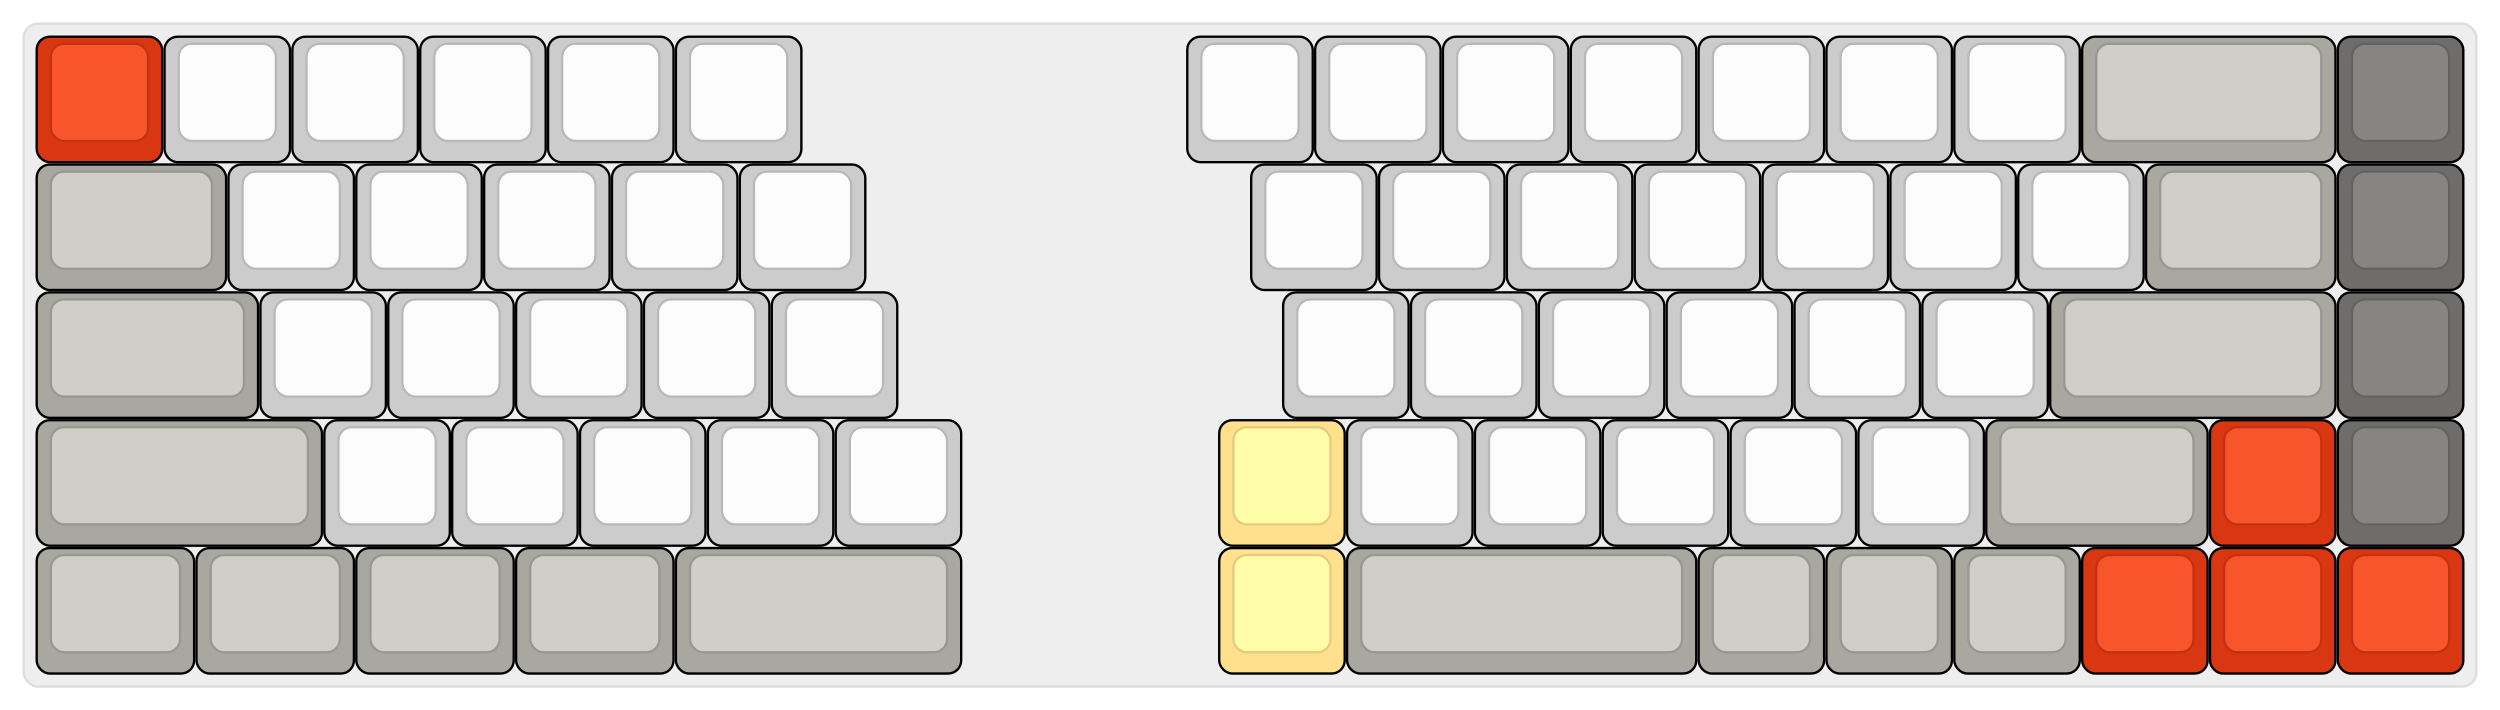 
  <svg width='1056px'
       height='300px'
       viewBox='0 0 1056 300'
       xmlns='http://www.w3.org/2000/svg'
       xmlns:xlink="http://www.w3.org/1999/xlink">

    <style type='text/css'>
    .keycap .border { stroke: black; stroke-width: 2; }
    .keycap .inner.border { stroke: rgba(0,0,0,.1); }
    </style>
    <defs>
      <linearGradient id="DCS">
        <stop offset="0%" stop-color="black" stop-opacity="0"/>
        <stop offset="40%" stop-color="black" stop-opacity="0.1"/>
        <stop offset="60%" stop-color="black" stop-opacity="0.1"/>
        <stop offset="100%" stop-color="black" stop-opacity="0"/>
      </linearGradient>
      <linearGradient id="SPACE" x1="0%" x2="0%" y1="0%" y2="100%">
        <stop offset="0%" stop-color="black" stop-opacity="0.1"/>
        <stop offset="20%" stop-color="black" stop-opacity="0.0"/>
        <stop offset="40%" stop-color="black" stop-opacity="0.0"/>
        <stop offset="100%" stop-color="black" stop-opacity="0.1"/>
      </linearGradient>
      <radialGradient id="DSA">
        <stop offset="0%" stop-color="black" stop-opacity="0.1"/>
        <stop offset="10%" stop-color="black" stop-opacity="0.1"/>
        <stop offset="100%" stop-color="black" stop-opacity="0"/>
      </radialGradient>
      <radialGradient id="SA" xlink:href="#DSA" />
    </defs>

    <g transform='translate(10,10)'>
      <rect width="1036" height="280"
            stroke="#ddd" stroke-width="1" fill="#eeeeee" rx="6"/>
      <g transform='translate(5,5)'>
        
  <g class='  keycap'
  >

  
    <!-- Outer Border -->
    <rect x="1" y="1"
          width="52" height="52"
          rx="5" fill="#d83712" class="outer border"/>
    
    <!-- Outer Fill -->
    <rect x="1" y="1"
          width="52" height="52"
          rx="5" fill="#d83712"/>
    

    
      <!-- Inner Border -->
      <rect x="7" y="4"
            width="40" height="40"
            rx="5" fill="#f9552c" class="inner border"/>
      
      <!-- Inner Fill -->
      <rect x="7" y="4"
            width="40" height="40"
            rx="5" fill="#f9552c"/>
      
      

     
   
  </g>

  <g class='  keycap'
  >

  
    <!-- Outer Border -->
    <rect x="55" y="1"
          width="52" height="52"
          rx="5" fill="#cccccc" class="outer border"/>
    
    <!-- Outer Fill -->
    <rect x="55" y="1"
          width="52" height="52"
          rx="5" fill="#cccccc"/>
    

    
      <!-- Inner Border -->
      <rect x="61" y="4"
            width="40" height="40"
            rx="5" fill="#fcfcfc" class="inner border"/>
      
      <!-- Inner Fill -->
      <rect x="61" y="4"
            width="40" height="40"
            rx="5" fill="#fcfcfc"/>
      
      

     
   
  </g>

  <g class='  keycap'
  >

  
    <!-- Outer Border -->
    <rect x="109" y="1"
          width="52" height="52"
          rx="5" fill="#cccccc" class="outer border"/>
    
    <!-- Outer Fill -->
    <rect x="109" y="1"
          width="52" height="52"
          rx="5" fill="#cccccc"/>
    

    
      <!-- Inner Border -->
      <rect x="115" y="4"
            width="40" height="40"
            rx="5" fill="#fcfcfc" class="inner border"/>
      
      <!-- Inner Fill -->
      <rect x="115" y="4"
            width="40" height="40"
            rx="5" fill="#fcfcfc"/>
      
      

     
   
  </g>

  <g class='  keycap'
  >

  
    <!-- Outer Border -->
    <rect x="163" y="1"
          width="52" height="52"
          rx="5" fill="#cccccc" class="outer border"/>
    
    <!-- Outer Fill -->
    <rect x="163" y="1"
          width="52" height="52"
          rx="5" fill="#cccccc"/>
    

    
      <!-- Inner Border -->
      <rect x="169" y="4"
            width="40" height="40"
            rx="5" fill="#fcfcfc" class="inner border"/>
      
      <!-- Inner Fill -->
      <rect x="169" y="4"
            width="40" height="40"
            rx="5" fill="#fcfcfc"/>
      
      

     
   
  </g>

  <g class='  keycap'
  >

  
    <!-- Outer Border -->
    <rect x="217" y="1"
          width="52" height="52"
          rx="5" fill="#cccccc" class="outer border"/>
    
    <!-- Outer Fill -->
    <rect x="217" y="1"
          width="52" height="52"
          rx="5" fill="#cccccc"/>
    

    
      <!-- Inner Border -->
      <rect x="223" y="4"
            width="40" height="40"
            rx="5" fill="#fcfcfc" class="inner border"/>
      
      <!-- Inner Fill -->
      <rect x="223" y="4"
            width="40" height="40"
            rx="5" fill="#fcfcfc"/>
      
      

     
   
  </g>

  <g class='  keycap'
  >

  
    <!-- Outer Border -->
    <rect x="271" y="1"
          width="52" height="52"
          rx="5" fill="#cccccc" class="outer border"/>
    
    <!-- Outer Fill -->
    <rect x="271" y="1"
          width="52" height="52"
          rx="5" fill="#cccccc"/>
    

    
      <!-- Inner Border -->
      <rect x="277" y="4"
            width="40" height="40"
            rx="5" fill="#fcfcfc" class="inner border"/>
      
      <!-- Inner Fill -->
      <rect x="277" y="4"
            width="40" height="40"
            rx="5" fill="#fcfcfc"/>
      
      

     
   
  </g>

  <g class='  keycap'
  >

  
    <!-- Outer Border -->
    <rect x="487" y="1"
          width="52" height="52"
          rx="5" fill="#cccccc" class="outer border"/>
    
    <!-- Outer Fill -->
    <rect x="487" y="1"
          width="52" height="52"
          rx="5" fill="#cccccc"/>
    

    
      <!-- Inner Border -->
      <rect x="493" y="4"
            width="40" height="40"
            rx="5" fill="#fcfcfc" class="inner border"/>
      
      <!-- Inner Fill -->
      <rect x="493" y="4"
            width="40" height="40"
            rx="5" fill="#fcfcfc"/>
      
      

     
   
  </g>

  <g class='  keycap'
  >

  
    <!-- Outer Border -->
    <rect x="541" y="1"
          width="52" height="52"
          rx="5" fill="#cccccc" class="outer border"/>
    
    <!-- Outer Fill -->
    <rect x="541" y="1"
          width="52" height="52"
          rx="5" fill="#cccccc"/>
    

    
      <!-- Inner Border -->
      <rect x="547" y="4"
            width="40" height="40"
            rx="5" fill="#fcfcfc" class="inner border"/>
      
      <!-- Inner Fill -->
      <rect x="547" y="4"
            width="40" height="40"
            rx="5" fill="#fcfcfc"/>
      
      

     
   
  </g>

  <g class='  keycap'
  >

  
    <!-- Outer Border -->
    <rect x="595" y="1"
          width="52" height="52"
          rx="5" fill="#cccccc" class="outer border"/>
    
    <!-- Outer Fill -->
    <rect x="595" y="1"
          width="52" height="52"
          rx="5" fill="#cccccc"/>
    

    
      <!-- Inner Border -->
      <rect x="601" y="4"
            width="40" height="40"
            rx="5" fill="#fcfcfc" class="inner border"/>
      
      <!-- Inner Fill -->
      <rect x="601" y="4"
            width="40" height="40"
            rx="5" fill="#fcfcfc"/>
      
      

     
   
  </g>

  <g class='  keycap'
  >

  
    <!-- Outer Border -->
    <rect x="649" y="1"
          width="52" height="52"
          rx="5" fill="#cccccc" class="outer border"/>
    
    <!-- Outer Fill -->
    <rect x="649" y="1"
          width="52" height="52"
          rx="5" fill="#cccccc"/>
    

    
      <!-- Inner Border -->
      <rect x="655" y="4"
            width="40" height="40"
            rx="5" fill="#fcfcfc" class="inner border"/>
      
      <!-- Inner Fill -->
      <rect x="655" y="4"
            width="40" height="40"
            rx="5" fill="#fcfcfc"/>
      
      

     
   
  </g>

  <g class='  keycap'
  >

  
    <!-- Outer Border -->
    <rect x="703" y="1"
          width="52" height="52"
          rx="5" fill="#cccccc" class="outer border"/>
    
    <!-- Outer Fill -->
    <rect x="703" y="1"
          width="52" height="52"
          rx="5" fill="#cccccc"/>
    

    
      <!-- Inner Border -->
      <rect x="709" y="4"
            width="40" height="40"
            rx="5" fill="#fcfcfc" class="inner border"/>
      
      <!-- Inner Fill -->
      <rect x="709" y="4"
            width="40" height="40"
            rx="5" fill="#fcfcfc"/>
      
      

     
   
  </g>

  <g class='  keycap'
  >

  
    <!-- Outer Border -->
    <rect x="757" y="1"
          width="52" height="52"
          rx="5" fill="#cccccc" class="outer border"/>
    
    <!-- Outer Fill -->
    <rect x="757" y="1"
          width="52" height="52"
          rx="5" fill="#cccccc"/>
    

    
      <!-- Inner Border -->
      <rect x="763" y="4"
            width="40" height="40"
            rx="5" fill="#fcfcfc" class="inner border"/>
      
      <!-- Inner Fill -->
      <rect x="763" y="4"
            width="40" height="40"
            rx="5" fill="#fcfcfc"/>
      
      

     
   
  </g>

  <g class='  keycap'
  >

  
    <!-- Outer Border -->
    <rect x="811" y="1"
          width="52" height="52"
          rx="5" fill="#cccccc" class="outer border"/>
    
    <!-- Outer Fill -->
    <rect x="811" y="1"
          width="52" height="52"
          rx="5" fill="#cccccc"/>
    

    
      <!-- Inner Border -->
      <rect x="817" y="4"
            width="40" height="40"
            rx="5" fill="#fcfcfc" class="inner border"/>
      
      <!-- Inner Fill -->
      <rect x="817" y="4"
            width="40" height="40"
            rx="5" fill="#fcfcfc"/>
      
      

     
   
  </g>

  <g class='  keycap'
  >

  
    <!-- Outer Border -->
    <rect x="865" y="1"
          width="106" height="52"
          rx="5" fill="#a8a8a1" class="outer border"/>
    
    <!-- Outer Fill -->
    <rect x="865" y="1"
          width="106" height="52"
          rx="5" fill="#a8a8a1"/>
    

    
      <!-- Inner Border -->
      <rect x="871" y="4"
            width="94" height="40"
            rx="5" fill="#cfcfc8" class="inner border"/>
      
      <!-- Inner Fill -->
      <rect x="871" y="4"
            width="94" height="40"
            rx="5" fill="#cfcfc8"/>
      
      

     
   
  </g>

  <g class='  keycap'
  >

  
    <!-- Outer Border -->
    <rect x="973" y="1"
          width="52" height="52"
          rx="5" fill="#6e6d6b" class="outer border"/>
    
    <!-- Outer Fill -->
    <rect x="973" y="1"
          width="52" height="52"
          rx="5" fill="#6e6d6b"/>
    

    
      <!-- Inner Border -->
      <rect x="979" y="4"
            width="40" height="40"
            rx="5" fill="#868583" class="inner border"/>
      
      <!-- Inner Fill -->
      <rect x="979" y="4"
            width="40" height="40"
            rx="5" fill="#868583"/>
      
      

     
   
  </g>

  <g class='  keycap'
  >

  
    <!-- Outer Border -->
    <rect x="1" y="55"
          width="79" height="52"
          rx="5" fill="#a8a8a1" class="outer border"/>
    
    <!-- Outer Fill -->
    <rect x="1" y="55"
          width="79" height="52"
          rx="5" fill="#a8a8a1"/>
    

    
      <!-- Inner Border -->
      <rect x="7" y="58"
            width="67" height="40"
            rx="5" fill="#cfcfc8" class="inner border"/>
      
      <!-- Inner Fill -->
      <rect x="7" y="58"
            width="67" height="40"
            rx="5" fill="#cfcfc8"/>
      
      

     
   
  </g>

  <g class='  keycap'
  >

  
    <!-- Outer Border -->
    <rect x="82" y="55"
          width="52" height="52"
          rx="5" fill="#cccccc" class="outer border"/>
    
    <!-- Outer Fill -->
    <rect x="82" y="55"
          width="52" height="52"
          rx="5" fill="#cccccc"/>
    

    
      <!-- Inner Border -->
      <rect x="88" y="58"
            width="40" height="40"
            rx="5" fill="#fcfcfc" class="inner border"/>
      
      <!-- Inner Fill -->
      <rect x="88" y="58"
            width="40" height="40"
            rx="5" fill="#fcfcfc"/>
      
      

     
   
  </g>

  <g class='  keycap'
  >

  
    <!-- Outer Border -->
    <rect x="136" y="55"
          width="52" height="52"
          rx="5" fill="#cccccc" class="outer border"/>
    
    <!-- Outer Fill -->
    <rect x="136" y="55"
          width="52" height="52"
          rx="5" fill="#cccccc"/>
    

    
      <!-- Inner Border -->
      <rect x="142" y="58"
            width="40" height="40"
            rx="5" fill="#fcfcfc" class="inner border"/>
      
      <!-- Inner Fill -->
      <rect x="142" y="58"
            width="40" height="40"
            rx="5" fill="#fcfcfc"/>
      
      

     
   
  </g>

  <g class='  keycap'
  >

  
    <!-- Outer Border -->
    <rect x="190" y="55"
          width="52" height="52"
          rx="5" fill="#cccccc" class="outer border"/>
    
    <!-- Outer Fill -->
    <rect x="190" y="55"
          width="52" height="52"
          rx="5" fill="#cccccc"/>
    

    
      <!-- Inner Border -->
      <rect x="196" y="58"
            width="40" height="40"
            rx="5" fill="#fcfcfc" class="inner border"/>
      
      <!-- Inner Fill -->
      <rect x="196" y="58"
            width="40" height="40"
            rx="5" fill="#fcfcfc"/>
      
      

     
   
  </g>

  <g class='  keycap'
  >

  
    <!-- Outer Border -->
    <rect x="244" y="55"
          width="52" height="52"
          rx="5" fill="#cccccc" class="outer border"/>
    
    <!-- Outer Fill -->
    <rect x="244" y="55"
          width="52" height="52"
          rx="5" fill="#cccccc"/>
    

    
      <!-- Inner Border -->
      <rect x="250" y="58"
            width="40" height="40"
            rx="5" fill="#fcfcfc" class="inner border"/>
      
      <!-- Inner Fill -->
      <rect x="250" y="58"
            width="40" height="40"
            rx="5" fill="#fcfcfc"/>
      
      

     
   
  </g>

  <g class='  keycap'
  >

  
    <!-- Outer Border -->
    <rect x="298" y="55"
          width="52" height="52"
          rx="5" fill="#cccccc" class="outer border"/>
    
    <!-- Outer Fill -->
    <rect x="298" y="55"
          width="52" height="52"
          rx="5" fill="#cccccc"/>
    

    
      <!-- Inner Border -->
      <rect x="304" y="58"
            width="40" height="40"
            rx="5" fill="#fcfcfc" class="inner border"/>
      
      <!-- Inner Fill -->
      <rect x="304" y="58"
            width="40" height="40"
            rx="5" fill="#fcfcfc"/>
      
      

     
   
  </g>

  <g class='  keycap'
  >

  
    <!-- Outer Border -->
    <rect x="514" y="55"
          width="52" height="52"
          rx="5" fill="#cccccc" class="outer border"/>
    
    <!-- Outer Fill -->
    <rect x="514" y="55"
          width="52" height="52"
          rx="5" fill="#cccccc"/>
    

    
      <!-- Inner Border -->
      <rect x="520" y="58"
            width="40" height="40"
            rx="5" fill="#fcfcfc" class="inner border"/>
      
      <!-- Inner Fill -->
      <rect x="520" y="58"
            width="40" height="40"
            rx="5" fill="#fcfcfc"/>
      
      

     
   
  </g>

  <g class='  keycap'
  >

  
    <!-- Outer Border -->
    <rect x="568" y="55"
          width="52" height="52"
          rx="5" fill="#cccccc" class="outer border"/>
    
    <!-- Outer Fill -->
    <rect x="568" y="55"
          width="52" height="52"
          rx="5" fill="#cccccc"/>
    

    
      <!-- Inner Border -->
      <rect x="574" y="58"
            width="40" height="40"
            rx="5" fill="#fcfcfc" class="inner border"/>
      
      <!-- Inner Fill -->
      <rect x="574" y="58"
            width="40" height="40"
            rx="5" fill="#fcfcfc"/>
      
      

     
   
  </g>

  <g class='  keycap'
  >

  
    <!-- Outer Border -->
    <rect x="622" y="55"
          width="52" height="52"
          rx="5" fill="#cccccc" class="outer border"/>
    
    <!-- Outer Fill -->
    <rect x="622" y="55"
          width="52" height="52"
          rx="5" fill="#cccccc"/>
    

    
      <!-- Inner Border -->
      <rect x="628" y="58"
            width="40" height="40"
            rx="5" fill="#fcfcfc" class="inner border"/>
      
      <!-- Inner Fill -->
      <rect x="628" y="58"
            width="40" height="40"
            rx="5" fill="#fcfcfc"/>
      
      

     
   
  </g>

  <g class='  keycap'
  >

  
    <!-- Outer Border -->
    <rect x="676" y="55"
          width="52" height="52"
          rx="5" fill="#cccccc" class="outer border"/>
    
    <!-- Outer Fill -->
    <rect x="676" y="55"
          width="52" height="52"
          rx="5" fill="#cccccc"/>
    

    
      <!-- Inner Border -->
      <rect x="682" y="58"
            width="40" height="40"
            rx="5" fill="#fcfcfc" class="inner border"/>
      
      <!-- Inner Fill -->
      <rect x="682" y="58"
            width="40" height="40"
            rx="5" fill="#fcfcfc"/>
      
      

     
   
  </g>

  <g class='  keycap'
  >

  
    <!-- Outer Border -->
    <rect x="730" y="55"
          width="52" height="52"
          rx="5" fill="#cccccc" class="outer border"/>
    
    <!-- Outer Fill -->
    <rect x="730" y="55"
          width="52" height="52"
          rx="5" fill="#cccccc"/>
    

    
      <!-- Inner Border -->
      <rect x="736" y="58"
            width="40" height="40"
            rx="5" fill="#fcfcfc" class="inner border"/>
      
      <!-- Inner Fill -->
      <rect x="736" y="58"
            width="40" height="40"
            rx="5" fill="#fcfcfc"/>
      
      

     
   
  </g>

  <g class='  keycap'
  >

  
    <!-- Outer Border -->
    <rect x="784" y="55"
          width="52" height="52"
          rx="5" fill="#cccccc" class="outer border"/>
    
    <!-- Outer Fill -->
    <rect x="784" y="55"
          width="52" height="52"
          rx="5" fill="#cccccc"/>
    

    
      <!-- Inner Border -->
      <rect x="790" y="58"
            width="40" height="40"
            rx="5" fill="#fcfcfc" class="inner border"/>
      
      <!-- Inner Fill -->
      <rect x="790" y="58"
            width="40" height="40"
            rx="5" fill="#fcfcfc"/>
      
      

     
   
  </g>

  <g class='  keycap'
  >

  
    <!-- Outer Border -->
    <rect x="838" y="55"
          width="52" height="52"
          rx="5" fill="#cccccc" class="outer border"/>
    
    <!-- Outer Fill -->
    <rect x="838" y="55"
          width="52" height="52"
          rx="5" fill="#cccccc"/>
    

    
      <!-- Inner Border -->
      <rect x="844" y="58"
            width="40" height="40"
            rx="5" fill="#fcfcfc" class="inner border"/>
      
      <!-- Inner Fill -->
      <rect x="844" y="58"
            width="40" height="40"
            rx="5" fill="#fcfcfc"/>
      
      

     
   
  </g>

  <g class='  keycap'
  >

  
    <!-- Outer Border -->
    <rect x="892" y="55"
          width="79" height="52"
          rx="5" fill="#a8a8a1" class="outer border"/>
    
    <!-- Outer Fill -->
    <rect x="892" y="55"
          width="79" height="52"
          rx="5" fill="#a8a8a1"/>
    

    
      <!-- Inner Border -->
      <rect x="898" y="58"
            width="67" height="40"
            rx="5" fill="#cfcfc8" class="inner border"/>
      
      <!-- Inner Fill -->
      <rect x="898" y="58"
            width="67" height="40"
            rx="5" fill="#cfcfc8"/>
      
      

     
   
  </g>

  <g class='  keycap'
  >

  
    <!-- Outer Border -->
    <rect x="973" y="55"
          width="52" height="52"
          rx="5" fill="#6e6d6b" class="outer border"/>
    
    <!-- Outer Fill -->
    <rect x="973" y="55"
          width="52" height="52"
          rx="5" fill="#6e6d6b"/>
    

    
      <!-- Inner Border -->
      <rect x="979" y="58"
            width="40" height="40"
            rx="5" fill="#868583" class="inner border"/>
      
      <!-- Inner Fill -->
      <rect x="979" y="58"
            width="40" height="40"
            rx="5" fill="#868583"/>
      
      

     
   
  </g>

  <g class='  keycap'
  >

  
    <!-- Outer Border -->
    <rect x="1" y="109"
          width="92.5" height="52"
          rx="5" fill="#a8a8a1" class="outer border"/>
    
    <!-- Outer Fill -->
    <rect x="1" y="109"
          width="92.5" height="52"
          rx="5" fill="#a8a8a1"/>
    

    
      <!-- Inner Border -->
      <rect x="7" y="112"
            width="80.5" height="40"
            rx="5" fill="#cfcfc8" class="inner border"/>
      
      <!-- Inner Fill -->
      <rect x="7" y="112"
            width="80.5" height="40"
            rx="5" fill="#cfcfc8"/>
      
      

     
   
  </g>

  <g class='  keycap'
  >

  
    <!-- Outer Border -->
    <rect x="95.5" y="109"
          width="52" height="52"
          rx="5" fill="#cccccc" class="outer border"/>
    
    <!-- Outer Fill -->
    <rect x="95.5" y="109"
          width="52" height="52"
          rx="5" fill="#cccccc"/>
    

    
      <!-- Inner Border -->
      <rect x="101.5" y="112"
            width="40" height="40"
            rx="5" fill="#fcfcfc" class="inner border"/>
      
      <!-- Inner Fill -->
      <rect x="101.5" y="112"
            width="40" height="40"
            rx="5" fill="#fcfcfc"/>
      
      

     
   
  </g>

  <g class='  keycap'
  >

  
    <!-- Outer Border -->
    <rect x="149.5" y="109"
          width="52" height="52"
          rx="5" fill="#cccccc" class="outer border"/>
    
    <!-- Outer Fill -->
    <rect x="149.5" y="109"
          width="52" height="52"
          rx="5" fill="#cccccc"/>
    

    
      <!-- Inner Border -->
      <rect x="155.5" y="112"
            width="40" height="40"
            rx="5" fill="#fcfcfc" class="inner border"/>
      
      <!-- Inner Fill -->
      <rect x="155.5" y="112"
            width="40" height="40"
            rx="5" fill="#fcfcfc"/>
      
      

     
   
  </g>

  <g class='  keycap'
  >

  
    <!-- Outer Border -->
    <rect x="203.5" y="109"
          width="52" height="52"
          rx="5" fill="#cccccc" class="outer border"/>
    
    <!-- Outer Fill -->
    <rect x="203.5" y="109"
          width="52" height="52"
          rx="5" fill="#cccccc"/>
    

    
      <!-- Inner Border -->
      <rect x="209.5" y="112"
            width="40" height="40"
            rx="5" fill="#fcfcfc" class="inner border"/>
      
      <!-- Inner Fill -->
      <rect x="209.5" y="112"
            width="40" height="40"
            rx="5" fill="#fcfcfc"/>
      
      

     
   
  </g>

  <g class='  keycap'
  >

  
    <!-- Outer Border -->
    <rect x="257.5" y="109"
          width="52" height="52"
          rx="5" fill="#cccccc" class="outer border"/>
    
    <!-- Outer Fill -->
    <rect x="257.5" y="109"
          width="52" height="52"
          rx="5" fill="#cccccc"/>
    

    
      <!-- Inner Border -->
      <rect x="263.5" y="112"
            width="40" height="40"
            rx="5" fill="#fcfcfc" class="inner border"/>
      
      <!-- Inner Fill -->
      <rect x="263.5" y="112"
            width="40" height="40"
            rx="5" fill="#fcfcfc"/>
      
      

     
   
  </g>

  <g class='  keycap'
  >

  
    <!-- Outer Border -->
    <rect x="311.5" y="109"
          width="52" height="52"
          rx="5" fill="#cccccc" class="outer border"/>
    
    <!-- Outer Fill -->
    <rect x="311.5" y="109"
          width="52" height="52"
          rx="5" fill="#cccccc"/>
    

    
      <!-- Inner Border -->
      <rect x="317.5" y="112"
            width="40" height="40"
            rx="5" fill="#fcfcfc" class="inner border"/>
      
      <!-- Inner Fill -->
      <rect x="317.5" y="112"
            width="40" height="40"
            rx="5" fill="#fcfcfc"/>
      
      

     
   
  </g>

  <g class='  keycap'
  >

  
    <!-- Outer Border -->
    <rect x="527.5" y="109"
          width="52" height="52"
          rx="5" fill="#cccccc" class="outer border"/>
    
    <!-- Outer Fill -->
    <rect x="527.5" y="109"
          width="52" height="52"
          rx="5" fill="#cccccc"/>
    

    
      <!-- Inner Border -->
      <rect x="533.5" y="112"
            width="40" height="40"
            rx="5" fill="#fcfcfc" class="inner border"/>
      
      <!-- Inner Fill -->
      <rect x="533.5" y="112"
            width="40" height="40"
            rx="5" fill="#fcfcfc"/>
      
      

     
   
  </g>

  <g class='  keycap'
  >

  
    <!-- Outer Border -->
    <rect x="581.5" y="109"
          width="52" height="52"
          rx="5" fill="#cccccc" class="outer border"/>
    
    <!-- Outer Fill -->
    <rect x="581.5" y="109"
          width="52" height="52"
          rx="5" fill="#cccccc"/>
    

    
      <!-- Inner Border -->
      <rect x="587.5" y="112"
            width="40" height="40"
            rx="5" fill="#fcfcfc" class="inner border"/>
      
      <!-- Inner Fill -->
      <rect x="587.5" y="112"
            width="40" height="40"
            rx="5" fill="#fcfcfc"/>
      
      

     
   
  </g>

  <g class='  keycap'
  >

  
    <!-- Outer Border -->
    <rect x="635.5" y="109"
          width="52" height="52"
          rx="5" fill="#cccccc" class="outer border"/>
    
    <!-- Outer Fill -->
    <rect x="635.5" y="109"
          width="52" height="52"
          rx="5" fill="#cccccc"/>
    

    
      <!-- Inner Border -->
      <rect x="641.5" y="112"
            width="40" height="40"
            rx="5" fill="#fcfcfc" class="inner border"/>
      
      <!-- Inner Fill -->
      <rect x="641.5" y="112"
            width="40" height="40"
            rx="5" fill="#fcfcfc"/>
      
      

     
   
  </g>

  <g class='  keycap'
  >

  
    <!-- Outer Border -->
    <rect x="689.5" y="109"
          width="52" height="52"
          rx="5" fill="#cccccc" class="outer border"/>
    
    <!-- Outer Fill -->
    <rect x="689.5" y="109"
          width="52" height="52"
          rx="5" fill="#cccccc"/>
    

    
      <!-- Inner Border -->
      <rect x="695.5" y="112"
            width="40" height="40"
            rx="5" fill="#fcfcfc" class="inner border"/>
      
      <!-- Inner Fill -->
      <rect x="695.5" y="112"
            width="40" height="40"
            rx="5" fill="#fcfcfc"/>
      
      

     
   
  </g>

  <g class='  keycap'
  >

  
    <!-- Outer Border -->
    <rect x="743.5" y="109"
          width="52" height="52"
          rx="5" fill="#cccccc" class="outer border"/>
    
    <!-- Outer Fill -->
    <rect x="743.5" y="109"
          width="52" height="52"
          rx="5" fill="#cccccc"/>
    

    
      <!-- Inner Border -->
      <rect x="749.5" y="112"
            width="40" height="40"
            rx="5" fill="#fcfcfc" class="inner border"/>
      
      <!-- Inner Fill -->
      <rect x="749.5" y="112"
            width="40" height="40"
            rx="5" fill="#fcfcfc"/>
      
      

     
   
  </g>

  <g class='  keycap'
  >

  
    <!-- Outer Border -->
    <rect x="797.5" y="109"
          width="52" height="52"
          rx="5" fill="#cccccc" class="outer border"/>
    
    <!-- Outer Fill -->
    <rect x="797.5" y="109"
          width="52" height="52"
          rx="5" fill="#cccccc"/>
    

    
      <!-- Inner Border -->
      <rect x="803.5" y="112"
            width="40" height="40"
            rx="5" fill="#fcfcfc" class="inner border"/>
      
      <!-- Inner Fill -->
      <rect x="803.5" y="112"
            width="40" height="40"
            rx="5" fill="#fcfcfc"/>
      
      

     
   
  </g>

  <g class='  keycap'
  >

  
    <!-- Outer Border -->
    <rect x="851.5" y="109"
          width="119.5" height="52"
          rx="5" fill="#a8a8a1" class="outer border"/>
    
    <!-- Outer Fill -->
    <rect x="851.5" y="109"
          width="119.5" height="52"
          rx="5" fill="#a8a8a1"/>
    

    
      <!-- Inner Border -->
      <rect x="857.5" y="112"
            width="107.5" height="40"
            rx="5" fill="#cfcfc8" class="inner border"/>
      
      <!-- Inner Fill -->
      <rect x="857.5" y="112"
            width="107.5" height="40"
            rx="5" fill="#cfcfc8"/>
      
      

     
   
  </g>

  <g class='  keycap'
  >

  
    <!-- Outer Border -->
    <rect x="973" y="109"
          width="52" height="52"
          rx="5" fill="#6e6d6b" class="outer border"/>
    
    <!-- Outer Fill -->
    <rect x="973" y="109"
          width="52" height="52"
          rx="5" fill="#6e6d6b"/>
    

    
      <!-- Inner Border -->
      <rect x="979" y="112"
            width="40" height="40"
            rx="5" fill="#868583" class="inner border"/>
      
      <!-- Inner Fill -->
      <rect x="979" y="112"
            width="40" height="40"
            rx="5" fill="#868583"/>
      
      

     
   
  </g>

  <g class='  keycap'
  >

  
    <!-- Outer Border -->
    <rect x="1" y="163"
          width="119.5" height="52"
          rx="5" fill="#a8a8a1" class="outer border"/>
    
    <!-- Outer Fill -->
    <rect x="1" y="163"
          width="119.5" height="52"
          rx="5" fill="#a8a8a1"/>
    

    
      <!-- Inner Border -->
      <rect x="7" y="166"
            width="107.5" height="40"
            rx="5" fill="#cfcfc8" class="inner border"/>
      
      <!-- Inner Fill -->
      <rect x="7" y="166"
            width="107.5" height="40"
            rx="5" fill="#cfcfc8"/>
      
      

     
   
  </g>

  <g class='  keycap'
  >

  
    <!-- Outer Border -->
    <rect x="122.5" y="163"
          width="52" height="52"
          rx="5" fill="#cccccc" class="outer border"/>
    
    <!-- Outer Fill -->
    <rect x="122.5" y="163"
          width="52" height="52"
          rx="5" fill="#cccccc"/>
    

    
      <!-- Inner Border -->
      <rect x="128.5" y="166"
            width="40" height="40"
            rx="5" fill="#fcfcfc" class="inner border"/>
      
      <!-- Inner Fill -->
      <rect x="128.5" y="166"
            width="40" height="40"
            rx="5" fill="#fcfcfc"/>
      
      

     
   
  </g>

  <g class='  keycap'
  >

  
    <!-- Outer Border -->
    <rect x="176.5" y="163"
          width="52" height="52"
          rx="5" fill="#cccccc" class="outer border"/>
    
    <!-- Outer Fill -->
    <rect x="176.5" y="163"
          width="52" height="52"
          rx="5" fill="#cccccc"/>
    

    
      <!-- Inner Border -->
      <rect x="182.5" y="166"
            width="40" height="40"
            rx="5" fill="#fcfcfc" class="inner border"/>
      
      <!-- Inner Fill -->
      <rect x="182.5" y="166"
            width="40" height="40"
            rx="5" fill="#fcfcfc"/>
      
      

     
   
  </g>

  <g class='  keycap'
  >

  
    <!-- Outer Border -->
    <rect x="230.5" y="163"
          width="52" height="52"
          rx="5" fill="#cccccc" class="outer border"/>
    
    <!-- Outer Fill -->
    <rect x="230.5" y="163"
          width="52" height="52"
          rx="5" fill="#cccccc"/>
    

    
      <!-- Inner Border -->
      <rect x="236.5" y="166"
            width="40" height="40"
            rx="5" fill="#fcfcfc" class="inner border"/>
      
      <!-- Inner Fill -->
      <rect x="236.5" y="166"
            width="40" height="40"
            rx="5" fill="#fcfcfc"/>
      
      

     
   
  </g>

  <g class='  keycap'
  >

  
    <!-- Outer Border -->
    <rect x="284.5" y="163"
          width="52" height="52"
          rx="5" fill="#cccccc" class="outer border"/>
    
    <!-- Outer Fill -->
    <rect x="284.5" y="163"
          width="52" height="52"
          rx="5" fill="#cccccc"/>
    

    
      <!-- Inner Border -->
      <rect x="290.5" y="166"
            width="40" height="40"
            rx="5" fill="#fcfcfc" class="inner border"/>
      
      <!-- Inner Fill -->
      <rect x="290.5" y="166"
            width="40" height="40"
            rx="5" fill="#fcfcfc"/>
      
      

     
   
  </g>

  <g class='  keycap'
  >

  
    <!-- Outer Border -->
    <rect x="338.5" y="163"
          width="52" height="52"
          rx="5" fill="#cccccc" class="outer border"/>
    
    <!-- Outer Fill -->
    <rect x="338.5" y="163"
          width="52" height="52"
          rx="5" fill="#cccccc"/>
    

    
      <!-- Inner Border -->
      <rect x="344.5" y="166"
            width="40" height="40"
            rx="5" fill="#fcfcfc" class="inner border"/>
      
      <!-- Inner Fill -->
      <rect x="344.5" y="166"
            width="40" height="40"
            rx="5" fill="#fcfcfc"/>
      
      

     
   
  </g>

  <g class='  keycap'
  >

  
    <!-- Outer Border -->
    <rect x="500.5" y="163"
          width="52" height="52"
          rx="5" fill="#ffe08d" class="outer border"/>
    
    <!-- Outer Fill -->
    <rect x="500.5" y="163"
          width="52" height="52"
          rx="5" fill="#ffe08d"/>
    

    
      <!-- Inner Border -->
      <rect x="506.5" y="166"
            width="40" height="40"
            rx="5" fill="#fffca7" class="inner border"/>
      
      <!-- Inner Fill -->
      <rect x="506.5" y="166"
            width="40" height="40"
            rx="5" fill="#fffca7"/>
      
      

     
   
  </g>

  <g class='  keycap'
  >

  
    <!-- Outer Border -->
    <rect x="554.5" y="163"
          width="52" height="52"
          rx="5" fill="#cccccc" class="outer border"/>
    
    <!-- Outer Fill -->
    <rect x="554.5" y="163"
          width="52" height="52"
          rx="5" fill="#cccccc"/>
    

    
      <!-- Inner Border -->
      <rect x="560.5" y="166"
            width="40" height="40"
            rx="5" fill="#fcfcfc" class="inner border"/>
      
      <!-- Inner Fill -->
      <rect x="560.5" y="166"
            width="40" height="40"
            rx="5" fill="#fcfcfc"/>
      
      

     
   
  </g>

  <g class='  keycap'
  >

  
    <!-- Outer Border -->
    <rect x="608.5" y="163"
          width="52" height="52"
          rx="5" fill="#cccccc" class="outer border"/>
    
    <!-- Outer Fill -->
    <rect x="608.5" y="163"
          width="52" height="52"
          rx="5" fill="#cccccc"/>
    

    
      <!-- Inner Border -->
      <rect x="614.5" y="166"
            width="40" height="40"
            rx="5" fill="#fcfcfc" class="inner border"/>
      
      <!-- Inner Fill -->
      <rect x="614.5" y="166"
            width="40" height="40"
            rx="5" fill="#fcfcfc"/>
      
      

     
   
  </g>

  <g class='  keycap'
  >

  
    <!-- Outer Border -->
    <rect x="662.5" y="163"
          width="52" height="52"
          rx="5" fill="#cccccc" class="outer border"/>
    
    <!-- Outer Fill -->
    <rect x="662.5" y="163"
          width="52" height="52"
          rx="5" fill="#cccccc"/>
    

    
      <!-- Inner Border -->
      <rect x="668.5" y="166"
            width="40" height="40"
            rx="5" fill="#fcfcfc" class="inner border"/>
      
      <!-- Inner Fill -->
      <rect x="668.5" y="166"
            width="40" height="40"
            rx="5" fill="#fcfcfc"/>
      
      

     
   
  </g>

  <g class='  keycap'
  >

  
    <!-- Outer Border -->
    <rect x="716.5" y="163"
          width="52" height="52"
          rx="5" fill="#cccccc" class="outer border"/>
    
    <!-- Outer Fill -->
    <rect x="716.5" y="163"
          width="52" height="52"
          rx="5" fill="#cccccc"/>
    

    
      <!-- Inner Border -->
      <rect x="722.5" y="166"
            width="40" height="40"
            rx="5" fill="#fcfcfc" class="inner border"/>
      
      <!-- Inner Fill -->
      <rect x="722.5" y="166"
            width="40" height="40"
            rx="5" fill="#fcfcfc"/>
      
      

     
   
  </g>

  <g class='  keycap'
  >

  
    <!-- Outer Border -->
    <rect x="770.5" y="163"
          width="52" height="52"
          rx="5" fill="#cccccc" class="outer border"/>
    
    <!-- Outer Fill -->
    <rect x="770.5" y="163"
          width="52" height="52"
          rx="5" fill="#cccccc"/>
    

    
      <!-- Inner Border -->
      <rect x="776.5" y="166"
            width="40" height="40"
            rx="5" fill="#fcfcfc" class="inner border"/>
      
      <!-- Inner Fill -->
      <rect x="776.5" y="166"
            width="40" height="40"
            rx="5" fill="#fcfcfc"/>
      
      

     
   
  </g>

  <g class='  keycap'
  >

  
    <!-- Outer Border -->
    <rect x="824.5" y="163"
          width="92.5" height="52"
          rx="5" fill="#a8a8a1" class="outer border"/>
    
    <!-- Outer Fill -->
    <rect x="824.5" y="163"
          width="92.5" height="52"
          rx="5" fill="#a8a8a1"/>
    

    
      <!-- Inner Border -->
      <rect x="830.5" y="166"
            width="80.5" height="40"
            rx="5" fill="#cfcfc8" class="inner border"/>
      
      <!-- Inner Fill -->
      <rect x="830.5" y="166"
            width="80.5" height="40"
            rx="5" fill="#cfcfc8"/>
      
      

     
   
  </g>

  <g class='  keycap'
  >

  
    <!-- Outer Border -->
    <rect x="919" y="163"
          width="52" height="52"
          rx="5" fill="#d83712" class="outer border"/>
    
    <!-- Outer Fill -->
    <rect x="919" y="163"
          width="52" height="52"
          rx="5" fill="#d83712"/>
    

    
      <!-- Inner Border -->
      <rect x="925" y="166"
            width="40" height="40"
            rx="5" fill="#f9552c" class="inner border"/>
      
      <!-- Inner Fill -->
      <rect x="925" y="166"
            width="40" height="40"
            rx="5" fill="#f9552c"/>
      
      

     
   
  </g>

  <g class='  keycap'
  >

  
    <!-- Outer Border -->
    <rect x="973" y="163"
          width="52" height="52"
          rx="5" fill="#6e6d6b" class="outer border"/>
    
    <!-- Outer Fill -->
    <rect x="973" y="163"
          width="52" height="52"
          rx="5" fill="#6e6d6b"/>
    

    
      <!-- Inner Border -->
      <rect x="979" y="166"
            width="40" height="40"
            rx="5" fill="#868583" class="inner border"/>
      
      <!-- Inner Fill -->
      <rect x="979" y="166"
            width="40" height="40"
            rx="5" fill="#868583"/>
      
      

     
   
  </g>

  <g class='  keycap'
  >

  
    <!-- Outer Border -->
    <rect x="1" y="217"
          width="65.5" height="52"
          rx="5" fill="#a8a8a1" class="outer border"/>
    
    <!-- Outer Fill -->
    <rect x="1" y="217"
          width="65.5" height="52"
          rx="5" fill="#a8a8a1"/>
    

    
      <!-- Inner Border -->
      <rect x="7" y="220"
            width="53.5" height="40"
            rx="5" fill="#cfcfc8" class="inner border"/>
      
      <!-- Inner Fill -->
      <rect x="7" y="220"
            width="53.5" height="40"
            rx="5" fill="#cfcfc8"/>
      
      

     
   
  </g>

  <g class='  keycap'
  >

  
    <!-- Outer Border -->
    <rect x="68.5" y="217"
          width="65.5" height="52"
          rx="5" fill="#a8a8a1" class="outer border"/>
    
    <!-- Outer Fill -->
    <rect x="68.5" y="217"
          width="65.5" height="52"
          rx="5" fill="#a8a8a1"/>
    

    
      <!-- Inner Border -->
      <rect x="74.5" y="220"
            width="53.5" height="40"
            rx="5" fill="#cfcfc8" class="inner border"/>
      
      <!-- Inner Fill -->
      <rect x="74.5" y="220"
            width="53.5" height="40"
            rx="5" fill="#cfcfc8"/>
      
      

     
   
  </g>

  <g class='  keycap'
  >

  
    <!-- Outer Border -->
    <rect x="136" y="217"
          width="65.5" height="52"
          rx="5" fill="#a8a8a1" class="outer border"/>
    
    <!-- Outer Fill -->
    <rect x="136" y="217"
          width="65.5" height="52"
          rx="5" fill="#a8a8a1"/>
    

    
      <!-- Inner Border -->
      <rect x="142" y="220"
            width="53.5" height="40"
            rx="5" fill="#cfcfc8" class="inner border"/>
      
      <!-- Inner Fill -->
      <rect x="142" y="220"
            width="53.5" height="40"
            rx="5" fill="#cfcfc8"/>
      
      

     
   
  </g>

  <g class='  keycap'
  >

  
    <!-- Outer Border -->
    <rect x="203.5" y="217"
          width="65.5" height="52"
          rx="5" fill="#a8a8a1" class="outer border"/>
    
    <!-- Outer Fill -->
    <rect x="203.5" y="217"
          width="65.5" height="52"
          rx="5" fill="#a8a8a1"/>
    

    
      <!-- Inner Border -->
      <rect x="209.5" y="220"
            width="53.5" height="40"
            rx="5" fill="#cfcfc8" class="inner border"/>
      
      <!-- Inner Fill -->
      <rect x="209.5" y="220"
            width="53.5" height="40"
            rx="5" fill="#cfcfc8"/>
      
      

     
   
  </g>

  <g class='  keycap'
  >

  
    <!-- Outer Border -->
    <rect x="271" y="217"
          width="119.5" height="52"
          rx="5" fill="#a8a8a1" class="outer border"/>
    
    <!-- Outer Fill -->
    <rect x="271" y="217"
          width="119.5" height="52"
          rx="5" fill="#a8a8a1"/>
    

    
      <!-- Inner Border -->
      <rect x="277" y="220"
            width="107.5" height="40"
            rx="5" fill="#cfcfc8" class="inner border"/>
      
      <!-- Inner Fill -->
      <rect x="277" y="220"
            width="107.5" height="40"
            rx="5" fill="#cfcfc8"/>
      
      

     
   
  </g>

  <g class='  keycap'
  >

  
    <!-- Outer Border -->
    <rect x="500.5" y="217"
          width="52" height="52"
          rx="5" fill="#ffe08d" class="outer border"/>
    
    <!-- Outer Fill -->
    <rect x="500.5" y="217"
          width="52" height="52"
          rx="5" fill="#ffe08d"/>
    

    
      <!-- Inner Border -->
      <rect x="506.5" y="220"
            width="40" height="40"
            rx="5" fill="#fffca7" class="inner border"/>
      
      <!-- Inner Fill -->
      <rect x="506.5" y="220"
            width="40" height="40"
            rx="5" fill="#fffca7"/>
      
      

     
   
  </g>

  <g class='  keycap'
  >

  
    <!-- Outer Border -->
    <rect x="554.5" y="217"
          width="146.5" height="52"
          rx="5" fill="#a8a8a1" class="outer border"/>
    
    <!-- Outer Fill -->
    <rect x="554.5" y="217"
          width="146.5" height="52"
          rx="5" fill="#a8a8a1"/>
    

    
      <!-- Inner Border -->
      <rect x="560.5" y="220"
            width="134.5" height="40"
            rx="5" fill="#cfcfc8" class="inner border"/>
      
      <!-- Inner Fill -->
      <rect x="560.5" y="220"
            width="134.5" height="40"
            rx="5" fill="#cfcfc8"/>
      
      

     
   
  </g>

  <g class='  keycap'
  >

  
    <!-- Outer Border -->
    <rect x="703" y="217"
          width="52" height="52"
          rx="5" fill="#a8a8a1" class="outer border"/>
    
    <!-- Outer Fill -->
    <rect x="703" y="217"
          width="52" height="52"
          rx="5" fill="#a8a8a1"/>
    

    
      <!-- Inner Border -->
      <rect x="709" y="220"
            width="40" height="40"
            rx="5" fill="#cfcfc8" class="inner border"/>
      
      <!-- Inner Fill -->
      <rect x="709" y="220"
            width="40" height="40"
            rx="5" fill="#cfcfc8"/>
      
      

     
   
  </g>

  <g class='  keycap'
  >

  
    <!-- Outer Border -->
    <rect x="757" y="217"
          width="52" height="52"
          rx="5" fill="#a8a8a1" class="outer border"/>
    
    <!-- Outer Fill -->
    <rect x="757" y="217"
          width="52" height="52"
          rx="5" fill="#a8a8a1"/>
    

    
      <!-- Inner Border -->
      <rect x="763" y="220"
            width="40" height="40"
            rx="5" fill="#cfcfc8" class="inner border"/>
      
      <!-- Inner Fill -->
      <rect x="763" y="220"
            width="40" height="40"
            rx="5" fill="#cfcfc8"/>
      
      

     
   
  </g>

  <g class='  keycap'
  >

  
    <!-- Outer Border -->
    <rect x="811" y="217"
          width="52" height="52"
          rx="5" fill="#a8a8a1" class="outer border"/>
    
    <!-- Outer Fill -->
    <rect x="811" y="217"
          width="52" height="52"
          rx="5" fill="#a8a8a1"/>
    

    
      <!-- Inner Border -->
      <rect x="817" y="220"
            width="40" height="40"
            rx="5" fill="#cfcfc8" class="inner border"/>
      
      <!-- Inner Fill -->
      <rect x="817" y="220"
            width="40" height="40"
            rx="5" fill="#cfcfc8"/>
      
      

     
   
  </g>

  <g class='  keycap'
  >

  
    <!-- Outer Border -->
    <rect x="865" y="217"
          width="52" height="52"
          rx="5" fill="#d83712" class="outer border"/>
    
    <!-- Outer Fill -->
    <rect x="865" y="217"
          width="52" height="52"
          rx="5" fill="#d83712"/>
    

    
      <!-- Inner Border -->
      <rect x="871" y="220"
            width="40" height="40"
            rx="5" fill="#f9552c" class="inner border"/>
      
      <!-- Inner Fill -->
      <rect x="871" y="220"
            width="40" height="40"
            rx="5" fill="#f9552c"/>
      
      

     
   
  </g>

  <g class='  keycap'
  >

  
    <!-- Outer Border -->
    <rect x="919" y="217"
          width="52" height="52"
          rx="5" fill="#d83712" class="outer border"/>
    
    <!-- Outer Fill -->
    <rect x="919" y="217"
          width="52" height="52"
          rx="5" fill="#d83712"/>
    

    
      <!-- Inner Border -->
      <rect x="925" y="220"
            width="40" height="40"
            rx="5" fill="#f9552c" class="inner border"/>
      
      <!-- Inner Fill -->
      <rect x="925" y="220"
            width="40" height="40"
            rx="5" fill="#f9552c"/>
      
      

     
   
  </g>

  <g class='  keycap'
  >

  
    <!-- Outer Border -->
    <rect x="973" y="217"
          width="52" height="52"
          rx="5" fill="#d83712" class="outer border"/>
    
    <!-- Outer Fill -->
    <rect x="973" y="217"
          width="52" height="52"
          rx="5" fill="#d83712"/>
    

    
      <!-- Inner Border -->
      <rect x="979" y="220"
            width="40" height="40"
            rx="5" fill="#f9552c" class="inner border"/>
      
      <!-- Inner Fill -->
      <rect x="979" y="220"
            width="40" height="40"
            rx="5" fill="#f9552c"/>
      
      

     
   
  </g>

      </g>
    </g>
  </svg>

